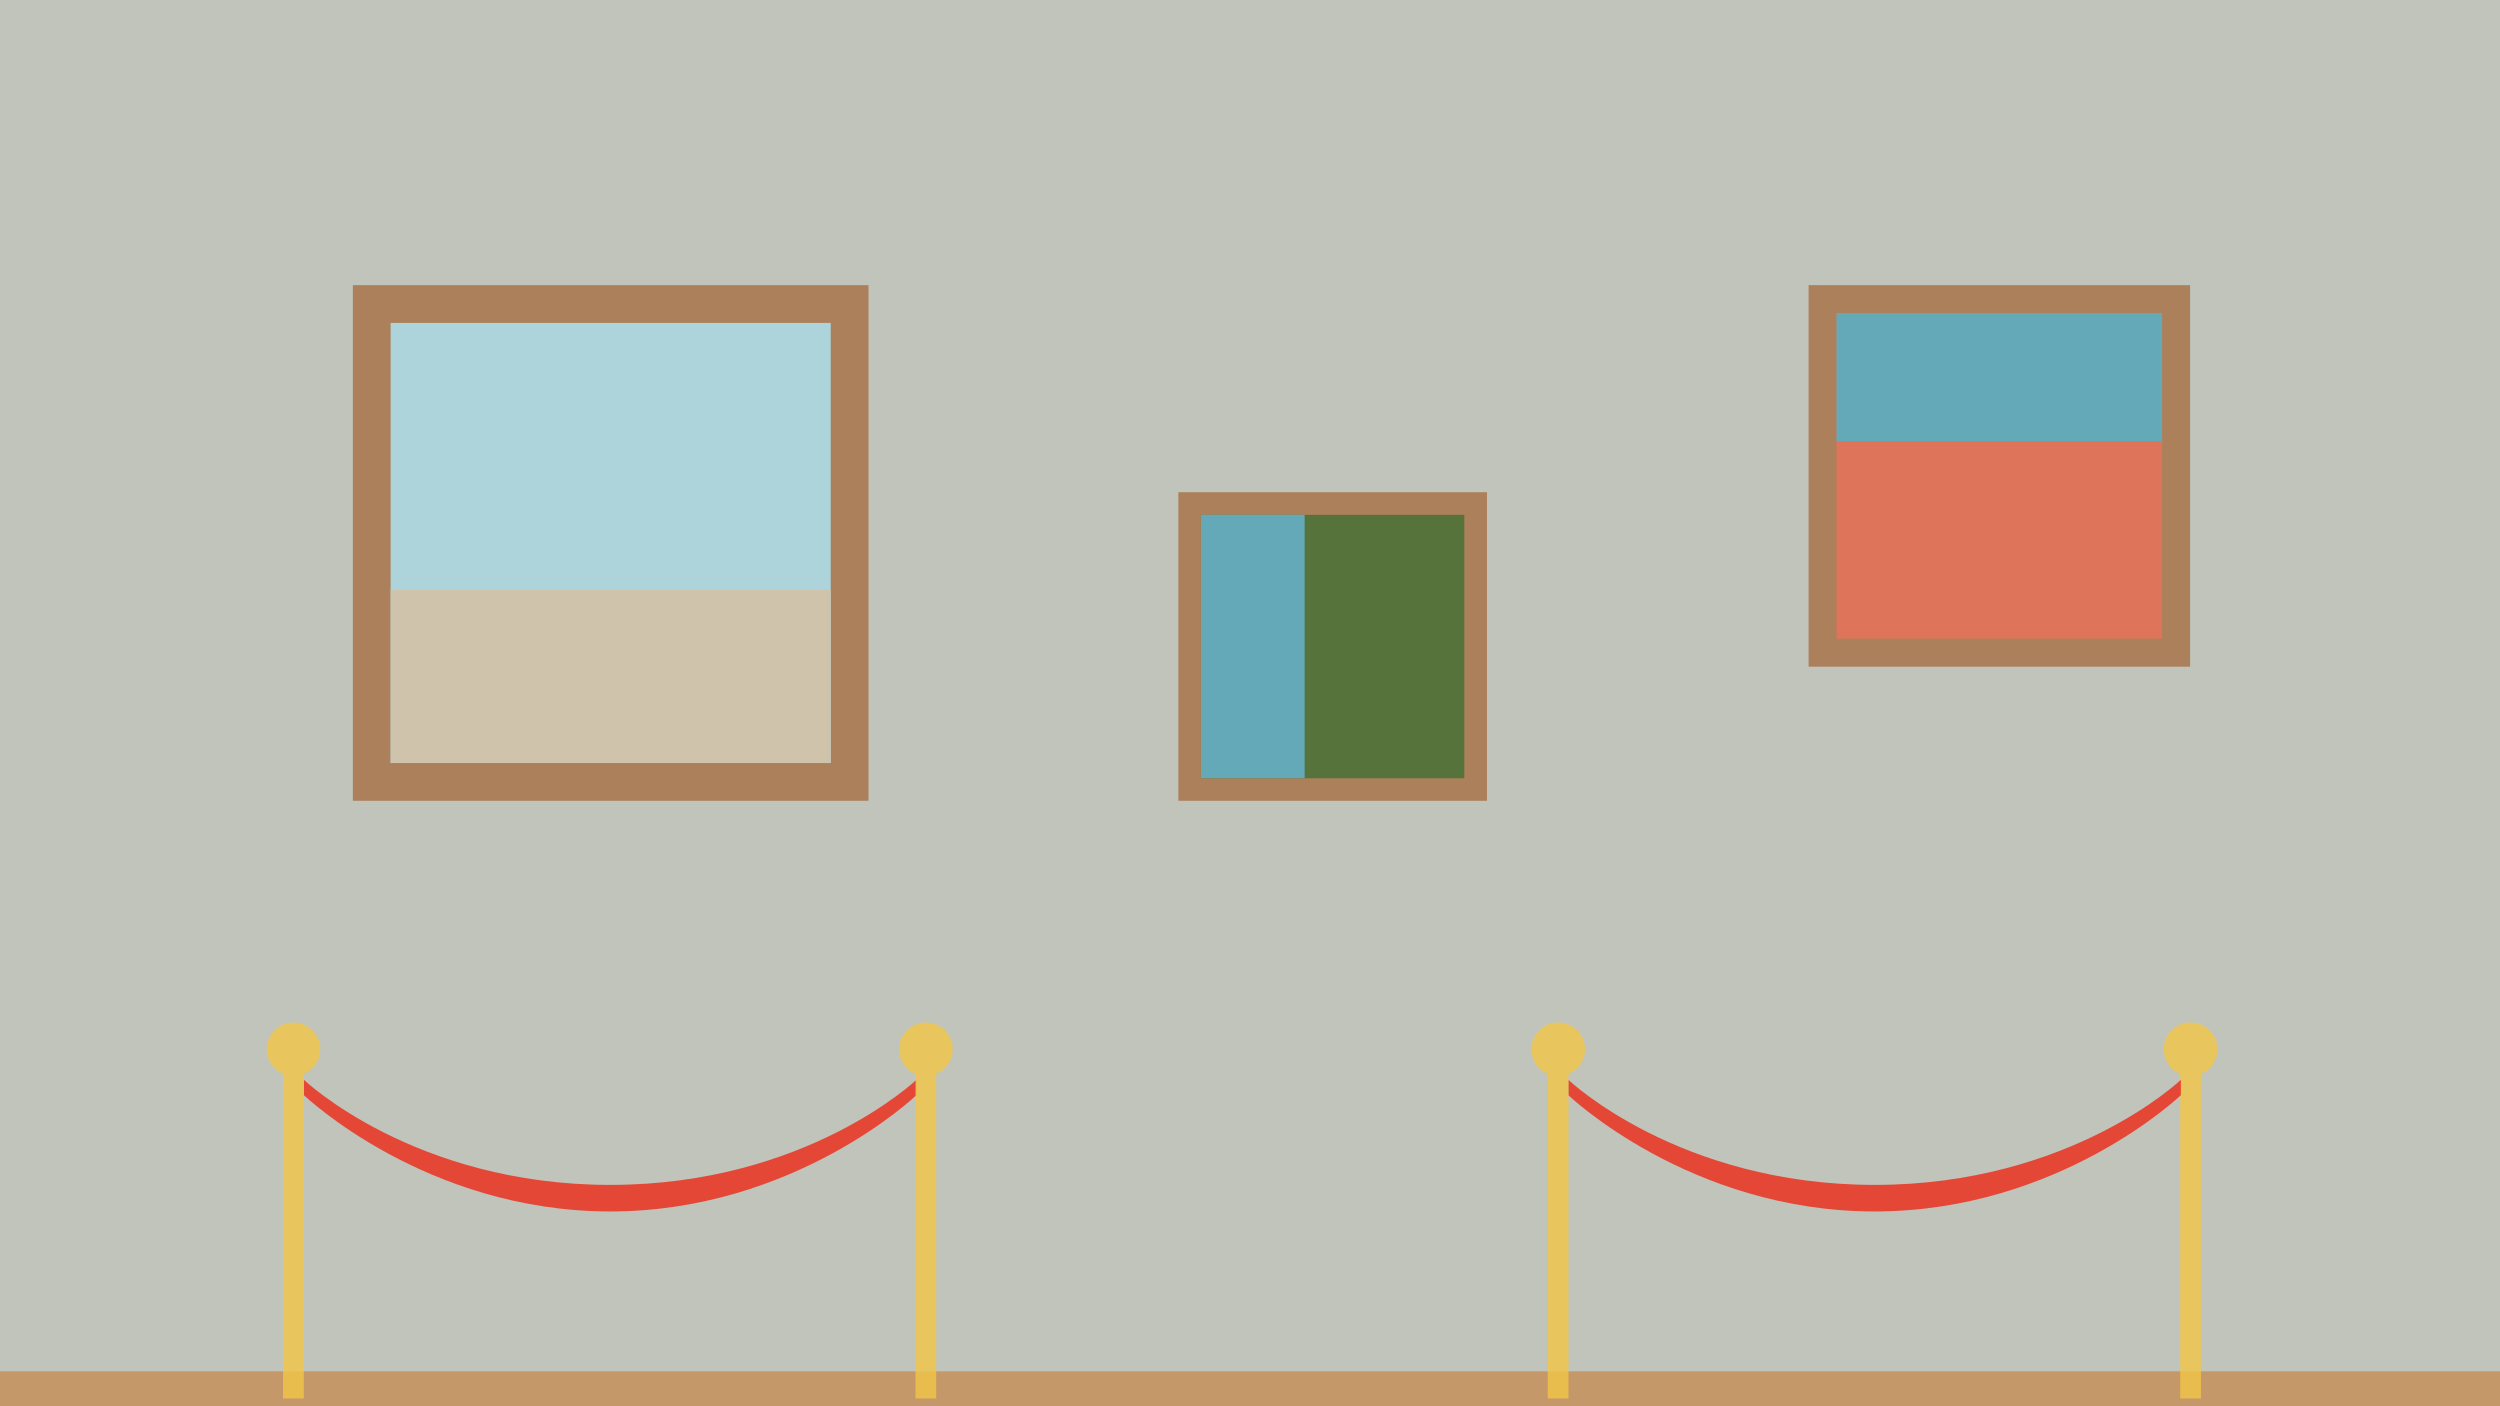 <?xml version="1.0" encoding="utf-8"?>
<!-- Generator: Adobe Illustrator 22.0.1, SVG Export Plug-In . SVG Version: 6.00 Build 0)  -->
<svg version="1.1" id="Laag_1" xmlns="http://www.w3.org/2000/svg" xmlns:xlink="http://www.w3.org/1999/xlink" x="0px" y="0px"
	 viewBox="0 0 1920 1080" style="enable-background:new 0 0 1920 1080;" xml:space="preserve">
<style type="text/css">
	.st0{fill:#101D2D;}
	.st1{fill:#132339;}
	.st2{fill:#12212E;}
	.st3{fill:#19293F;}
	.st4{fill:#C0BFD1;}
	.st5{fill:#524F64;}
	.st6{opacity:0.6;}
	.st7{fill:#262626;}
	.st8{fill:#1A1A1A;}
	.st9{opacity:0.7;}
	.st10{fill:none;stroke:#AD4182;stroke-width:3;stroke-miterlimit:10;}
	.st11{fill:#63D8F7;}
	.st12{opacity:0.3;fill:#3971D3;}
	.st13{fill:url(#SVGID_1_);}
	.st14{fill:#0D0E1F;}
	.st15{opacity:0.67;clip-path:url(#SVGID_3_);}
	.st16{fill:#171930;}
	.st17{opacity:0.4;fill:#191B30;}
	.st18{opacity:0.67;clip-path:url(#SVGID_5_);}
	.st19{fill:#401324;}
	.st20{fill:#4F1A30;}
	.st21{fill:#69C3E2;}
	.st22{fill:#C9F420;}
	.st23{fill:#78E53A;}
	.st24{fill:#110521;}
	.st25{fill:#589B34;}
	.st26{fill:#77E442;}
	.st27{fill:#BF2C41;}
	.st28{fill:#E94152;}
	.st29{fill:#FFFFFF;}
	.st30{fill:#F0B2EE;}
	.st31{fill:#E480B7;}
	.st32{fill:#AD4182;}
	.st33{fill:#D7B2E4;}
	.st34{fill:none;stroke:#091532;stroke-miterlimit:10;}
	.st35{fill:#FCF3FA;}
	.st36{fill:#E93F33;}
	.st37{fill:#FCDB33;}
	.st38{fill:#EB5733;}
	.st39{fill:#86201B;}
	.st40{fill:#EB5633;}
	.st41{fill:#C6B6CB;}
	.st42{fill:#F9E6FF;}
	.st43{fill:#241534;}
	.st44{fill:#F1A838;}
	.st45{fill:#88211C;}
	.st46{fill:#F6DDBA;}
	.st47{fill:url(#SVGID_6_);}
	.st48{fill:url(#SVGID_7_);}
	.st49{opacity:0.8;fill:#D7B2E4;}
	.st50{opacity:0.8;fill:#FCF3FA;}
	.st51{fill:url(#SVGID_8_);}
	.st52{fill:url(#SVGID_9_);}
	.st53{fill:url(#SVGID_10_);}
	.st54{fill:url(#SVGID_11_);}
	.st55{fill:url(#SVGID_12_);}
	.st56{fill:url(#SVGID_13_);}
	.st57{fill:url(#SVGID_14_);}
	.st58{fill:url(#SVGID_15_);}
	.st59{fill:url(#SVGID_16_);}
	.st60{fill:url(#SVGID_17_);}
	.st61{fill:url(#SVGID_18_);}
	.st62{fill:url(#SVGID_19_);}
	.st63{fill:url(#SVGID_20_);}
	.st64{fill:url(#SVGID_21_);}
	.st65{fill:url(#SVGID_22_);}
	.st66{fill:url(#SVGID_23_);}
	.st67{fill:url(#SVGID_24_);}
	.st68{fill:url(#SVGID_25_);}
	.st69{fill:url(#SVGID_26_);}
	.st70{fill:url(#SVGID_27_);}
	.st71{fill:url(#SVGID_28_);}
	.st72{fill:url(#SVGID_29_);}
	.st73{fill:url(#SVGID_30_);}
	.st74{fill:url(#SVGID_31_);}
	.st75{fill:url(#SVGID_32_);}
	.st76{fill:url(#SVGID_33_);}
	.st77{fill:url(#SVGID_34_);}
	.st78{fill:url(#SVGID_35_);}
	.st79{fill:url(#SVGID_36_);}
	.st80{fill:url(#SVGID_37_);}
	.st81{fill:url(#SVGID_38_);}
	.st82{fill:#E95633;}
	.st83{fill:#B83427;}
	.st84{opacity:0.3;fill:url(#SVGID_39_);}
	.st85{opacity:0.6;fill:#FFFFFF;}
	.st86{opacity:0.3;fill:url(#SVGID_40_);}
	.st87{fill:url(#SVGID_41_);}
	.st88{opacity:0.6;fill:#783A71;}
	.st89{fill:#BC714E;}
	.st90{fill:#895840;}
	.st91{fill:url(#SVGID_42_);}
	.st92{fill:url(#SVGID_43_);}
	.st93{fill:url(#SVGID_44_);}
	.st94{opacity:0.5;fill:#C79C73;}
	.st95{opacity:0.4;fill:#C79C73;}
	.st96{fill:url(#SVGID_45_);}
	.st97{fill:url(#SVGID_46_);}
	.st98{fill:#B6D6DB;}
	.st99{fill:url(#SVGID_47_);}
	.st100{fill:#87445F;}
	.st101{fill:#A14E6E;}
	.st102{fill:#551E35;}
	.st103{fill:#310E1D;}
	.st104{opacity:0.5;fill:#9A8D41;}
	.st105{fill:#06020C;}
	.st106{fill:#0E0623;}
	.st107{fill:#200C39;}
	.st108{fill:#7A468C;}
	.st109{fill:#BD96C4;}
	.st110{fill:#E8E8E9;}
	.st111{fill:#F29100;}
	.st112{fill:#D86504;}
	.st113{fill:#F7A800;}
	.st114{fill:#D3482D;}
	.st115{opacity:0.2;}
	.st116{fill:#2E3192;}
	.st117{opacity:0.3;fill:#2E3192;}
	.st118{opacity:0.3;fill-rule:evenodd;clip-rule:evenodd;fill:#FFFFFF;}
	.st119{fill:#068241;}
	.st120{opacity:0.3;}
	.st121{fill:#3971D3;}
	.st122{fill:#003A1A;}
	.st123{fill-rule:evenodd;clip-rule:evenodd;fill:#3971D3;}
	.st124{fill:url(#SVGID_48_);}
	.st125{fill:none;}
	.st126{fill:#FCB345;}
	.st127{fill:#FDDC95;}
	.st128{fill:#361857;}
	.st129{opacity:0.88;fill:url(#SVGID_49_);}
	.st130{opacity:0.3;fill:#F29100;}
	.st131{opacity:0.3;fill:#D86504;}
	.st132{fill:#636363;}
	.st133{fill:#E0851A;}
	.st134{fill:#E6E6E6;}
	.st135{fill:#FAAF40;}
	.st136{fill:#F6921E;}
	.st137{fill:#808080;}
	.st138{fill:#CCCCCC;}
	.st139{fill:#D3CFCD;}
	.st140{fill:#BCBAB8;}
	.st141{fill:#E7E2DF;}
	.st142{fill:#EDE8E6;}
	.st143{fill:#EF8300;}
	.st144{fill:#6A932E;}
	.st145{fill:#2A2B25;}
	.st146{fill:#E63435;}
	.st147{fill:#C68038;}
	.st148{fill:#F3C67C;}
	.st149{fill:#EB1D25;}
	.st150{fill:#D1E5F0;}
	.st151{fill:#4B510D;}
	.st152{fill:#6C7F17;}
	.st153{fill:#D9DC56;}
	.st154{opacity:0.1;}
	.st155{fill:#A33F37;}
	.st156{fill:#B74E49;}
	.st157{fill:url(#SVGID_50_);}
	.st158{fill:url(#SVGID_51_);}
	.st159{fill:url(#SVGID_52_);}
	.st160{fill:url(#SVGID_53_);}
	.st161{fill:url(#SVGID_54_);}
	.st162{opacity:0.5;fill:#A7DFFB;}
	.st163{opacity:0.3;fill:#FFFFFF;}
	.st164{opacity:0.8;fill:#FFFFFF;}
	.st165{fill:url(#SVGID_55_);}
	.st166{fill:url(#SVGID_56_);}
	.st167{fill:url(#SVGID_57_);}
	.st168{fill:url(#SVGID_58_);}
	.st169{fill:url(#SVGID_59_);}
	.st170{fill:#4B5063;}
	.st171{fill:#D0CDDE;}
	.st172{fill:#6F839C;}
	.st173{fill:#B0271D;}
	.st174{fill:#111317;}
	.st175{fill:#6D4C29;}
	.st176{fill:#5E4223;}
	.st177{fill:#362614;}
	.st178{fill:none;stroke:#B58D5A;stroke-miterlimit:10;}
	.st179{fill:#F2F2F4;}
	.st180{opacity:0.5;fill:#E2D7CC;}
	.st181{fill:url(#SVGID_60_);}
	.st182{fill:url(#SVGID_61_);}
	.st183{fill:url(#SVGID_62_);}
	.st184{fill:url(#SVGID_63_);}
	.st185{fill:url(#SVGID_64_);}
	.st186{fill:url(#SVGID_65_);}
	.st187{fill:url(#SVGID_66_);}
	.st188{fill:url(#SVGID_67_);}
	.st189{fill:url(#SVGID_68_);}
	.st190{fill:url(#SVGID_69_);}
	.st191{fill:url(#SVGID_70_);}
	.st192{fill:#573D7F;}
	.st193{fill:#3E3756;}
	.st194{fill:#8360BA;}
	.st195{fill:#7450A5;}
	.st196{fill:#9876CE;}
	.st197{fill:#63478E;}
	.st198{fill:#F45864;}
	.st199{fill:#CC4A5F;}
	.st200{fill:#E83D43;}
	.st201{fill:#E8B57E;}
	.st202{fill:#CEA272;}
	.st203{fill:#BC9665;}
	.st204{fill:#CC7323;}
	.st205{fill:#F08A25;}
	.st206{fill:#A8A8AA;}
	.st207{fill:#999999;}
	.st208{fill:#8B8B8C;}
	.st209{fill:#00D7F3;}
	.st210{fill:#03C9D8;}
	.st211{fill:#09B3B7;}
	.st212{fill:#3AAB51;}
	.st213{fill:#369145;}
	.st214{fill:#297536;}
	.st215{fill:#FBE12A;}
	.st216{fill:#F9B52B;}
	.st217{fill:#E09D27;}
	.st218{fill:#FFEE99;}
	.st219{fill:url(#SVGID_71_);}
	.st220{fill:url(#SVGID_72_);}
	.st221{fill:url(#SVGID_73_);}
	.st222{fill:url(#SVGID_74_);}
	.st223{fill:url(#SVGID_75_);}
	.st224{fill:url(#SVGID_76_);}
	.st225{fill:url(#SVGID_77_);}
	.st226{fill:url(#SVGID_78_);}
	.st227{fill:url(#SVGID_79_);}
	.st228{fill:url(#SVGID_80_);}
	.st229{fill:url(#SVGID_81_);}
	.st230{fill:#ECECEC;}
	.st231{fill:url(#SVGID_82_);}
	.st232{fill:url(#SVGID_83_);}
	.st233{fill:url(#SVGID_84_);}
	.st234{fill:url(#SVGID_85_);}
	.st235{fill:url(#SVGID_86_);}
	.st236{fill:url(#SVGID_87_);}
	.st237{fill:url(#SVGID_88_);}
	.st238{fill:url(#SVGID_89_);}
	.st239{fill:url(#SVGID_90_);}
	.st240{fill:url(#SVGID_91_);}
	.st241{fill:url(#SVGID_92_);}
	.st242{fill:url(#SVGID_93_);}
	.st243{fill:url(#SVGID_94_);}
	.st244{fill:url(#SVGID_95_);}
	.st245{fill:url(#SVGID_96_);}
	.st246{fill:url(#SVGID_97_);}
	.st247{fill:url(#SVGID_98_);}
	.st248{fill:url(#SVGID_99_);}
	.st249{fill:url(#SVGID_100_);}
	.st250{fill:url(#SVGID_101_);}
	.st251{fill:url(#SVGID_102_);}
	.st252{fill:url(#SVGID_103_);}
	.st253{fill:url(#SVGID_104_);}
	.st254{fill:url(#SVGID_105_);}
	.st255{fill:url(#SVGID_106_);}
	.st256{fill:url(#SVGID_107_);}
	.st257{fill:url(#SVGID_108_);}
	.st258{fill:url(#SVGID_109_);}
	.st259{fill:url(#SVGID_110_);}
	.st260{fill:url(#SVGID_111_);}
	.st261{fill:url(#SVGID_112_);}
	.st262{fill:url(#SVGID_113_);}
	.st263{fill:url(#SVGID_114_);}
	.st264{stroke:#AD4182;stroke-width:3;stroke-miterlimit:10;}
	.st265{opacity:0.8;}
	.st266{fill:none;stroke:#1A1A1A;stroke-width:4;stroke-linecap:round;stroke-linejoin:bevel;stroke-miterlimit:10;}
	.st267{fill:url(#SVGID_115_);}
	.st268{fill:url(#SVGID_116_);}
	.st269{fill:url(#SVGID_117_);}
	.st270{fill:url(#SVGID_118_);}
	.st271{fill:url(#SVGID_119_);}
	.st272{fill:url(#SVGID_120_);}
	.st273{fill:url(#SVGID_121_);}
	.st274{fill:url(#SVGID_122_);}
	.st275{fill:url(#SVGID_123_);}
	.st276{fill:url(#SVGID_124_);}
	.st277{fill:url(#SVGID_125_);}
	.st278{fill:url(#SVGID_126_);}
	.st279{fill:url(#SVGID_127_);}
	.st280{fill:url(#SVGID_128_);}
	.st281{fill:url(#SVGID_129_);}
	.st282{fill:url(#SVGID_130_);}
	.st283{fill:url(#SVGID_131_);}
	.st284{fill:url(#SVGID_132_);}
	.st285{fill:url(#SVGID_133_);}
	.st286{fill:url(#SVGID_134_);}
	.st287{fill:url(#SVGID_135_);}
	.st288{fill:url(#SVGID_136_);}
	.st289{fill:url(#SVGID_137_);}
	.st290{fill:url(#SVGID_138_);}
	.st291{fill:url(#SVGID_139_);}
	.st292{fill:url(#SVGID_140_);}
	.st293{fill:url(#SVGID_141_);}
	.st294{fill:url(#SVGID_142_);}
	.st295{fill:url(#SVGID_143_);}
	.st296{fill:url(#SVGID_144_);}
	.st297{fill:url(#SVGID_145_);}
	.st298{fill:url(#SVGID_146_);}
	.st299{fill:url(#SVGID_147_);}
	.st300{fill:url(#SVGID_148_);}
	.st301{fill:url(#SVGID_149_);}
	.st302{fill:url(#SVGID_150_);}
	.st303{fill:url(#SVGID_151_);}
	.st304{fill:url(#SVGID_152_);}
	.st305{fill:url(#SVGID_153_);}
	.st306{fill:url(#SVGID_154_);}
	.st307{fill:url(#SVGID_155_);}
	.st308{fill:url(#SVGID_156_);}
	.st309{fill:url(#SVGID_157_);}
	.st310{fill:url(#SVGID_158_);}
	.st311{fill:url(#SVGID_159_);}
	.st312{fill:url(#SVGID_160_);}
	.st313{fill:url(#SVGID_161_);}
	.st314{fill:url(#SVGID_162_);}
	.st315{fill:url(#SVGID_163_);}
	.st316{fill:url(#SVGID_164_);}
	.st317{fill:url(#SVGID_165_);}
	.st318{fill:url(#SVGID_166_);}
	.st319{fill:url(#SVGID_167_);}
	.st320{fill:url(#SVGID_168_);}
	.st321{fill:url(#SVGID_169_);}
	.st322{fill:url(#SVGID_170_);}
	.st323{fill:url(#SVGID_171_);}
	.st324{fill:url(#SVGID_172_);}
	.st325{fill:url(#SVGID_173_);}
	.st326{fill:url(#SVGID_174_);}
	.st327{fill:url(#SVGID_175_);}
	.st328{fill:url(#SVGID_176_);}
	.st329{fill:url(#SVGID_177_);}
	.st330{fill:url(#SVGID_178_);}
	.st331{fill:url(#SVGID_179_);}
	.st332{fill:url(#SVGID_180_);}
	.st333{fill:url(#SVGID_181_);}
	.st334{fill:url(#SVGID_182_);}
	.st335{fill:url(#SVGID_183_);}
	.st336{fill:url(#SVGID_184_);}
	.st337{fill:url(#SVGID_185_);}
	.st338{fill:url(#SVGID_186_);}
	.st339{fill:url(#SVGID_187_);}
	.st340{fill:url(#SVGID_188_);}
	.st341{fill:url(#SVGID_189_);}
	.st342{fill:url(#SVGID_190_);}
	.st343{fill:url(#SVGID_191_);}
	.st344{fill:url(#SVGID_192_);}
	.st345{fill:url(#SVGID_193_);}
	.st346{fill:url(#SVGID_194_);}
	.st347{fill:url(#SVGID_195_);}
	.st348{fill:url(#SVGID_196_);}
	.st349{fill:url(#SVGID_197_);}
	.st350{fill:url(#SVGID_198_);}
	.st351{fill:url(#SVGID_199_);}
	.st352{fill:url(#SVGID_200_);}
	.st353{fill:url(#SVGID_201_);}
	.st354{fill:url(#SVGID_202_);}
	.st355{fill:url(#SVGID_203_);}
	.st356{fill:url(#SVGID_204_);}
	.st357{fill:url(#SVGID_205_);}
	.st358{fill:url(#SVGID_206_);}
	.st359{fill:url(#SVGID_207_);}
	.st360{fill:url(#SVGID_208_);}
	.st361{fill:url(#SVGID_209_);}
	.st362{fill:url(#SVGID_210_);}
	.st363{fill:url(#SVGID_211_);}
	.st364{fill:url(#SVGID_212_);}
	.st365{fill:url(#SVGID_213_);}
	.st366{fill:url(#SVGID_214_);}
	.st367{fill:url(#SVGID_215_);}
	.st368{fill:url(#SVGID_216_);}
	.st369{fill:url(#SVGID_217_);}
	.st370{fill:url(#SVGID_218_);}
	.st371{fill:url(#SVGID_219_);}
	.st372{fill:url(#SVGID_220_);}
	.st373{fill:url(#SVGID_221_);}
	.st374{fill:url(#SVGID_222_);}
	.st375{fill:url(#SVGID_223_);}
	.st376{fill:url(#SVGID_224_);}
	.st377{fill:url(#SVGID_225_);}
	.st378{fill:url(#SVGID_226_);}
	.st379{fill:url(#SVGID_227_);}
	.st380{fill:url(#SVGID_228_);}
	.st381{fill:url(#SVGID_229_);}
	.st382{fill:url(#SVGID_230_);}
	.st383{fill:url(#SVGID_231_);}
	.st384{fill:url(#SVGID_232_);}
	.st385{fill:url(#SVGID_233_);}
	.st386{fill:url(#SVGID_234_);}
	.st387{fill:url(#SVGID_235_);}
	.st388{fill:url(#SVGID_236_);}
	.st389{fill:url(#SVGID_237_);}
	.st390{fill:url(#SVGID_238_);}
	.st391{fill:url(#SVGID_239_);}
	.st392{fill:url(#SVGID_240_);}
	.st393{fill:url(#SVGID_241_);}
	.st394{fill:url(#SVGID_242_);}
	.st395{fill:url(#SVGID_243_);}
	.st396{fill:url(#SVGID_244_);}
	.st397{fill:url(#SVGID_245_);}
	.st398{fill:url(#SVGID_246_);}
	.st399{fill:url(#SVGID_247_);}
	.st400{fill:url(#SVGID_248_);}
	.st401{fill:url(#SVGID_249_);}
	.st402{fill:url(#SVGID_250_);}
	.st403{fill:url(#SVGID_251_);}
	.st404{fill:url(#SVGID_252_);}
	.st405{fill:url(#SVGID_253_);}
	.st406{fill:#F8FFFF;}
	.st407{fill:#C59869;}
	.st408{fill:#C0C4BB;}
	.st409{opacity:0.8;fill:none;}
	.st410{fill:#717B1D;}
	.st411{fill:#26280E;}
	.st412{fill:#B3B3B3;stroke:#FFFFFF;stroke-width:4;stroke-miterlimit:10;}
	.st413{opacity:0.8;fill:#ED2814;}
	.st414{opacity:0.8;fill:#F2C646;}
	.st415{fill:#A66F43;}
	.st416{fill:#A9D8E3;}
	.st417{fill:#D4C3A8;}
	.st418{fill:#3C5F1B;}
	.st419{fill:#4DA3B8;}
	.st420{fill:#E66243;}
	.st421{fill:url(#SVGID_254_);}
	.st422{fill:url(#SVGID_255_);}
	.st423{fill:url(#SVGID_256_);}
	.st424{fill:url(#SVGID_257_);}
	.st425{fill:url(#SVGID_258_);}
	.st426{fill:url(#SVGID_259_);}
	.st427{fill:url(#SVGID_260_);}
	.st428{fill:url(#SVGID_261_);}
	.st429{fill:url(#SVGID_262_);}
	.st430{fill:url(#SVGID_263_);}
	.st431{fill:url(#SVGID_264_);}
	.st432{fill:url(#SVGID_265_);}
	.st433{fill:url(#SVGID_266_);}
	.st434{fill:url(#SVGID_267_);}
	.st435{fill:url(#SVGID_268_);}
	.st436{fill:url(#SVGID_269_);}
	.st437{fill:url(#SVGID_270_);}
	.st438{fill:url(#SVGID_271_);}
	.st439{fill:url(#SVGID_272_);}
	.st440{fill:url(#SVGID_273_);}
	.st441{fill:url(#SVGID_274_);}
	.st442{fill:url(#SVGID_275_);}
	.st443{fill:url(#SVGID_276_);}
	.st444{fill:url(#SVGID_277_);}
	.st445{fill:url(#SVGID_278_);}
	.st446{fill:url(#SVGID_279_);}
	.st447{fill:url(#SVGID_280_);}
	.st448{fill:url(#SVGID_281_);}
	.st449{fill:url(#SVGID_282_);}
	.st450{fill:url(#SVGID_283_);}
	.st451{fill:url(#SVGID_284_);}
	.st452{fill:url(#SVGID_285_);}
	.st453{fill:url(#SVGID_286_);}
	.st454{fill:url(#SVGID_287_);}
	.st455{fill:url(#SVGID_288_);}
	.st456{fill:url(#SVGID_289_);}
	.st457{fill:url(#SVGID_290_);}
	.st458{fill:url(#SVGID_291_);}
	.st459{fill:url(#SVGID_292_);}
	.st460{fill:url(#SVGID_293_);}
	.st461{fill:url(#SVGID_294_);}
	.st462{fill:url(#SVGID_295_);}
	.st463{fill:url(#SVGID_296_);}
	.st464{fill:url(#SVGID_297_);}
	.st465{fill:url(#SVGID_298_);}
	.st466{fill:url(#SVGID_299_);}
	.st467{fill:url(#SVGID_300_);}
	.st468{fill:url(#SVGID_301_);}
	.st469{fill:url(#SVGID_302_);}
	.st470{fill:url(#SVGID_303_);}
	.st471{fill:url(#SVGID_304_);}
	.st472{fill:url(#SVGID_305_);}
	.st473{fill:url(#SVGID_306_);}
	.st474{fill:url(#SVGID_307_);}
	.st475{fill:url(#SVGID_308_);}
	.st476{fill:url(#SVGID_309_);}
	.st477{fill:url(#SVGID_310_);}
	.st478{fill:url(#SVGID_311_);}
	.st479{fill:url(#SVGID_312_);}
	.st480{fill:url(#SVGID_313_);}
	.st481{fill:url(#SVGID_314_);}
	.st482{fill:url(#SVGID_315_);}
	.st483{fill:url(#SVGID_316_);}
	.st484{fill:url(#SVGID_317_);}
	.st485{fill:url(#SVGID_318_);}
	.st486{fill:url(#SVGID_319_);}
	.st487{fill:url(#SVGID_320_);}
	.st488{fill:url(#SVGID_321_);}
	.st489{fill:url(#SVGID_322_);}
	.st490{fill:url(#SVGID_323_);}
	.st491{fill:url(#SVGID_324_);}
	.st492{fill:url(#SVGID_325_);}
	.st493{fill:url(#SVGID_326_);}
	.st494{fill:url(#SVGID_327_);}
	.st495{fill:url(#SVGID_328_);}
	.st496{fill:url(#SVGID_329_);}
	.st497{fill:url(#SVGID_330_);}
	.st498{fill:url(#SVGID_331_);}
	.st499{fill:url(#SVGID_332_);}
	.st500{fill:url(#SVGID_333_);}
	.st501{fill:url(#SVGID_334_);}
	.st502{fill:url(#SVGID_335_);}
	.st503{fill:url(#SVGID_336_);}
	.st504{fill:url(#SVGID_337_);}
	.st505{fill:url(#SVGID_338_);}
	.st506{fill:url(#SVGID_339_);}
	.st507{fill:url(#SVGID_340_);}
	.st508{fill:url(#SVGID_341_);}
	.st509{opacity:0.67;clip-path:url(#SVGID_343_);}
	.st510{fill:url(#SVGID_344_);}
	.st511{fill:url(#SVGID_345_);}
	.st512{fill:url(#SVGID_346_);}
	.st513{fill:url(#SVGID_347_);}
	.st514{fill:url(#SVGID_348_);}
	.st515{fill:url(#SVGID_349_);}
	.st516{fill:url(#SVGID_350_);}
	.st517{fill:url(#SVGID_351_);}
	.st518{fill:url(#SVGID_352_);}
	.st519{fill:url(#SVGID_353_);}
	.st520{fill:url(#SVGID_354_);}
	.st521{opacity:0.88;fill:url(#SVGID_355_);}
	.st522{opacity:0.88;fill:url(#SVGID_356_);}
	.st523{opacity:0.88;fill:url(#SVGID_357_);}
	.st524{opacity:0.88;fill:url(#SVGID_358_);}
	.st525{opacity:0.88;fill:url(#SVGID_359_);}
	.st526{opacity:0.67;clip-path:url(#SVGID_361_);}
	.st527{fill:url(#SVGID_362_);}
	.st528{fill:url(#SVGID_363_);}
	.st529{fill:url(#SVGID_364_);}
	.st530{fill:url(#SVGID_365_);}
	.st531{fill:url(#SVGID_366_);}
	.st532{fill:url(#SVGID_367_);}
	.st533{fill:url(#SVGID_368_);}
	.st534{fill:url(#SVGID_369_);}
	.st535{fill:url(#SVGID_370_);}
	.st536{fill:url(#SVGID_371_);}
	.st537{fill:url(#SVGID_372_);}
	.st538{opacity:0.88;fill:url(#SVGID_373_);}
	.st539{opacity:0.88;fill:url(#SVGID_374_);}
	.st540{opacity:0.88;fill:url(#SVGID_375_);}
	.st541{opacity:0.88;fill:url(#SVGID_376_);}
	.st542{opacity:0.88;fill:url(#SVGID_377_);}
	.st543{opacity:0.67;clip-path:url(#SVGID_379_);}
	.st544{fill:url(#SVGID_380_);}
	.st545{fill:url(#SVGID_381_);}
	.st546{fill:url(#SVGID_382_);}
	.st547{fill:url(#SVGID_383_);}
	.st548{fill:url(#SVGID_384_);}
	.st549{fill:url(#SVGID_385_);}
	.st550{fill:url(#SVGID_386_);}
	.st551{fill:url(#SVGID_387_);}
	.st552{fill:url(#SVGID_388_);}
	.st553{fill:url(#SVGID_389_);}
	.st554{fill:url(#SVGID_390_);}
	.st555{opacity:0.88;fill:url(#SVGID_391_);}
	.st556{opacity:0.88;fill:url(#SVGID_392_);}
	.st557{opacity:0.88;fill:url(#SVGID_393_);}
	.st558{opacity:0.88;fill:url(#SVGID_394_);}
	.st559{opacity:0.88;fill:url(#SVGID_395_);}
</style>
<rect x="-10" y="1053" class="st407" width="1944" height="31.9"/>
<rect x="-10" y="-16" class="st408" width="1944" height="1069"/>
<rect x="-10" y="-16" class="st409" width="1944" height="1026.6"/>
<path class="st413" d="M468.6,910c-150.6,0-235.2-80.7-235.2-80.7v11.8c0,0,93.2,89.3,235.2,89.3s235.2-89.3,235.2-89.3v-11.8
	C703.7,829.3,619.2,910,468.6,910z"/>
<path class="st414" d="M1703,805.9c0-11.4-9.2-20.6-20.6-20.6s-20.6,9.2-20.6,20.6c0,8.5,5.2,15.9,12.6,19V1074h15.9V824.8
	C1697.8,821.7,1703,814.4,1703,805.9z"/>
<path class="st413" d="M1439.7,910c-150.6,0-235.2-80.7-235.2-80.7v11.8c0,0,93.2,89.3,235.2,89.3s235.2-89.3,235.2-89.3v-11.8
	C1674.9,829.3,1590.3,910,1439.7,910z"/>
<path class="st414" d="M246,805.9c0-11.4-9.2-20.6-20.6-20.6c-11.4,0-20.6,9.2-20.6,20.6c0,8.5,5.2,15.9,12.6,19V1074h15.9V824.8
	C240.8,821.7,246,814.4,246,805.9z"/>
<path class="st414" d="M731.7,805.9c0-11.4-9.2-20.6-20.6-20.6s-20.6,9.2-20.6,20.6c0,8.5,5.2,15.9,12.6,19V1074H719V824.8
	C726.5,821.7,731.7,814.4,731.7,805.9z"/>
<path class="st414" d="M1217.3,805.9c0-11.4-9.2-20.6-20.6-20.6c-11.4,0-20.6,9.2-20.6,20.6c0,8.5,5.2,15.9,12.6,19V1074h15.9V824.8
	C1212.1,821.7,1217.3,814.4,1217.3,805.9z"/>
<g class="st265">
	<rect x="271" y="219" class="st415" width="396" height="396"/>
	<rect x="300" y="248" class="st416" width="338" height="338"/>
	<rect x="300" y="453" class="st417" width="338" height="133"/>
	<rect x="905" y="378" class="st415" width="237" height="237"/>
	
		<rect x="922.4" y="395.4" transform="matrix(-1.836970e-16 1 -1 -1.836970e-16 1520 -527)" class="st418" width="202.3" height="202.3"/>
	
		<rect x="861" y="456.7" transform="matrix(-1.836970e-16 1 -1 -1.836970e-16 1458.655 -465.655)" class="st419" width="202.3" height="79.6"/>
	<rect x="1389" y="219" class="st415" width="293" height="293"/>
	
		<rect x="1410.5" y="240.5" transform="matrix(-1 -1.224647e-16 1.224647e-16 -1 3071 731)" class="st420" width="250.1" height="250.1"/>
	
		<rect x="1410.5" y="240.5" transform="matrix(-1 -1.224647e-16 1.224647e-16 -1 3071 579.321)" class="st419" width="250.1" height="98.4"/>
</g>
</svg>

